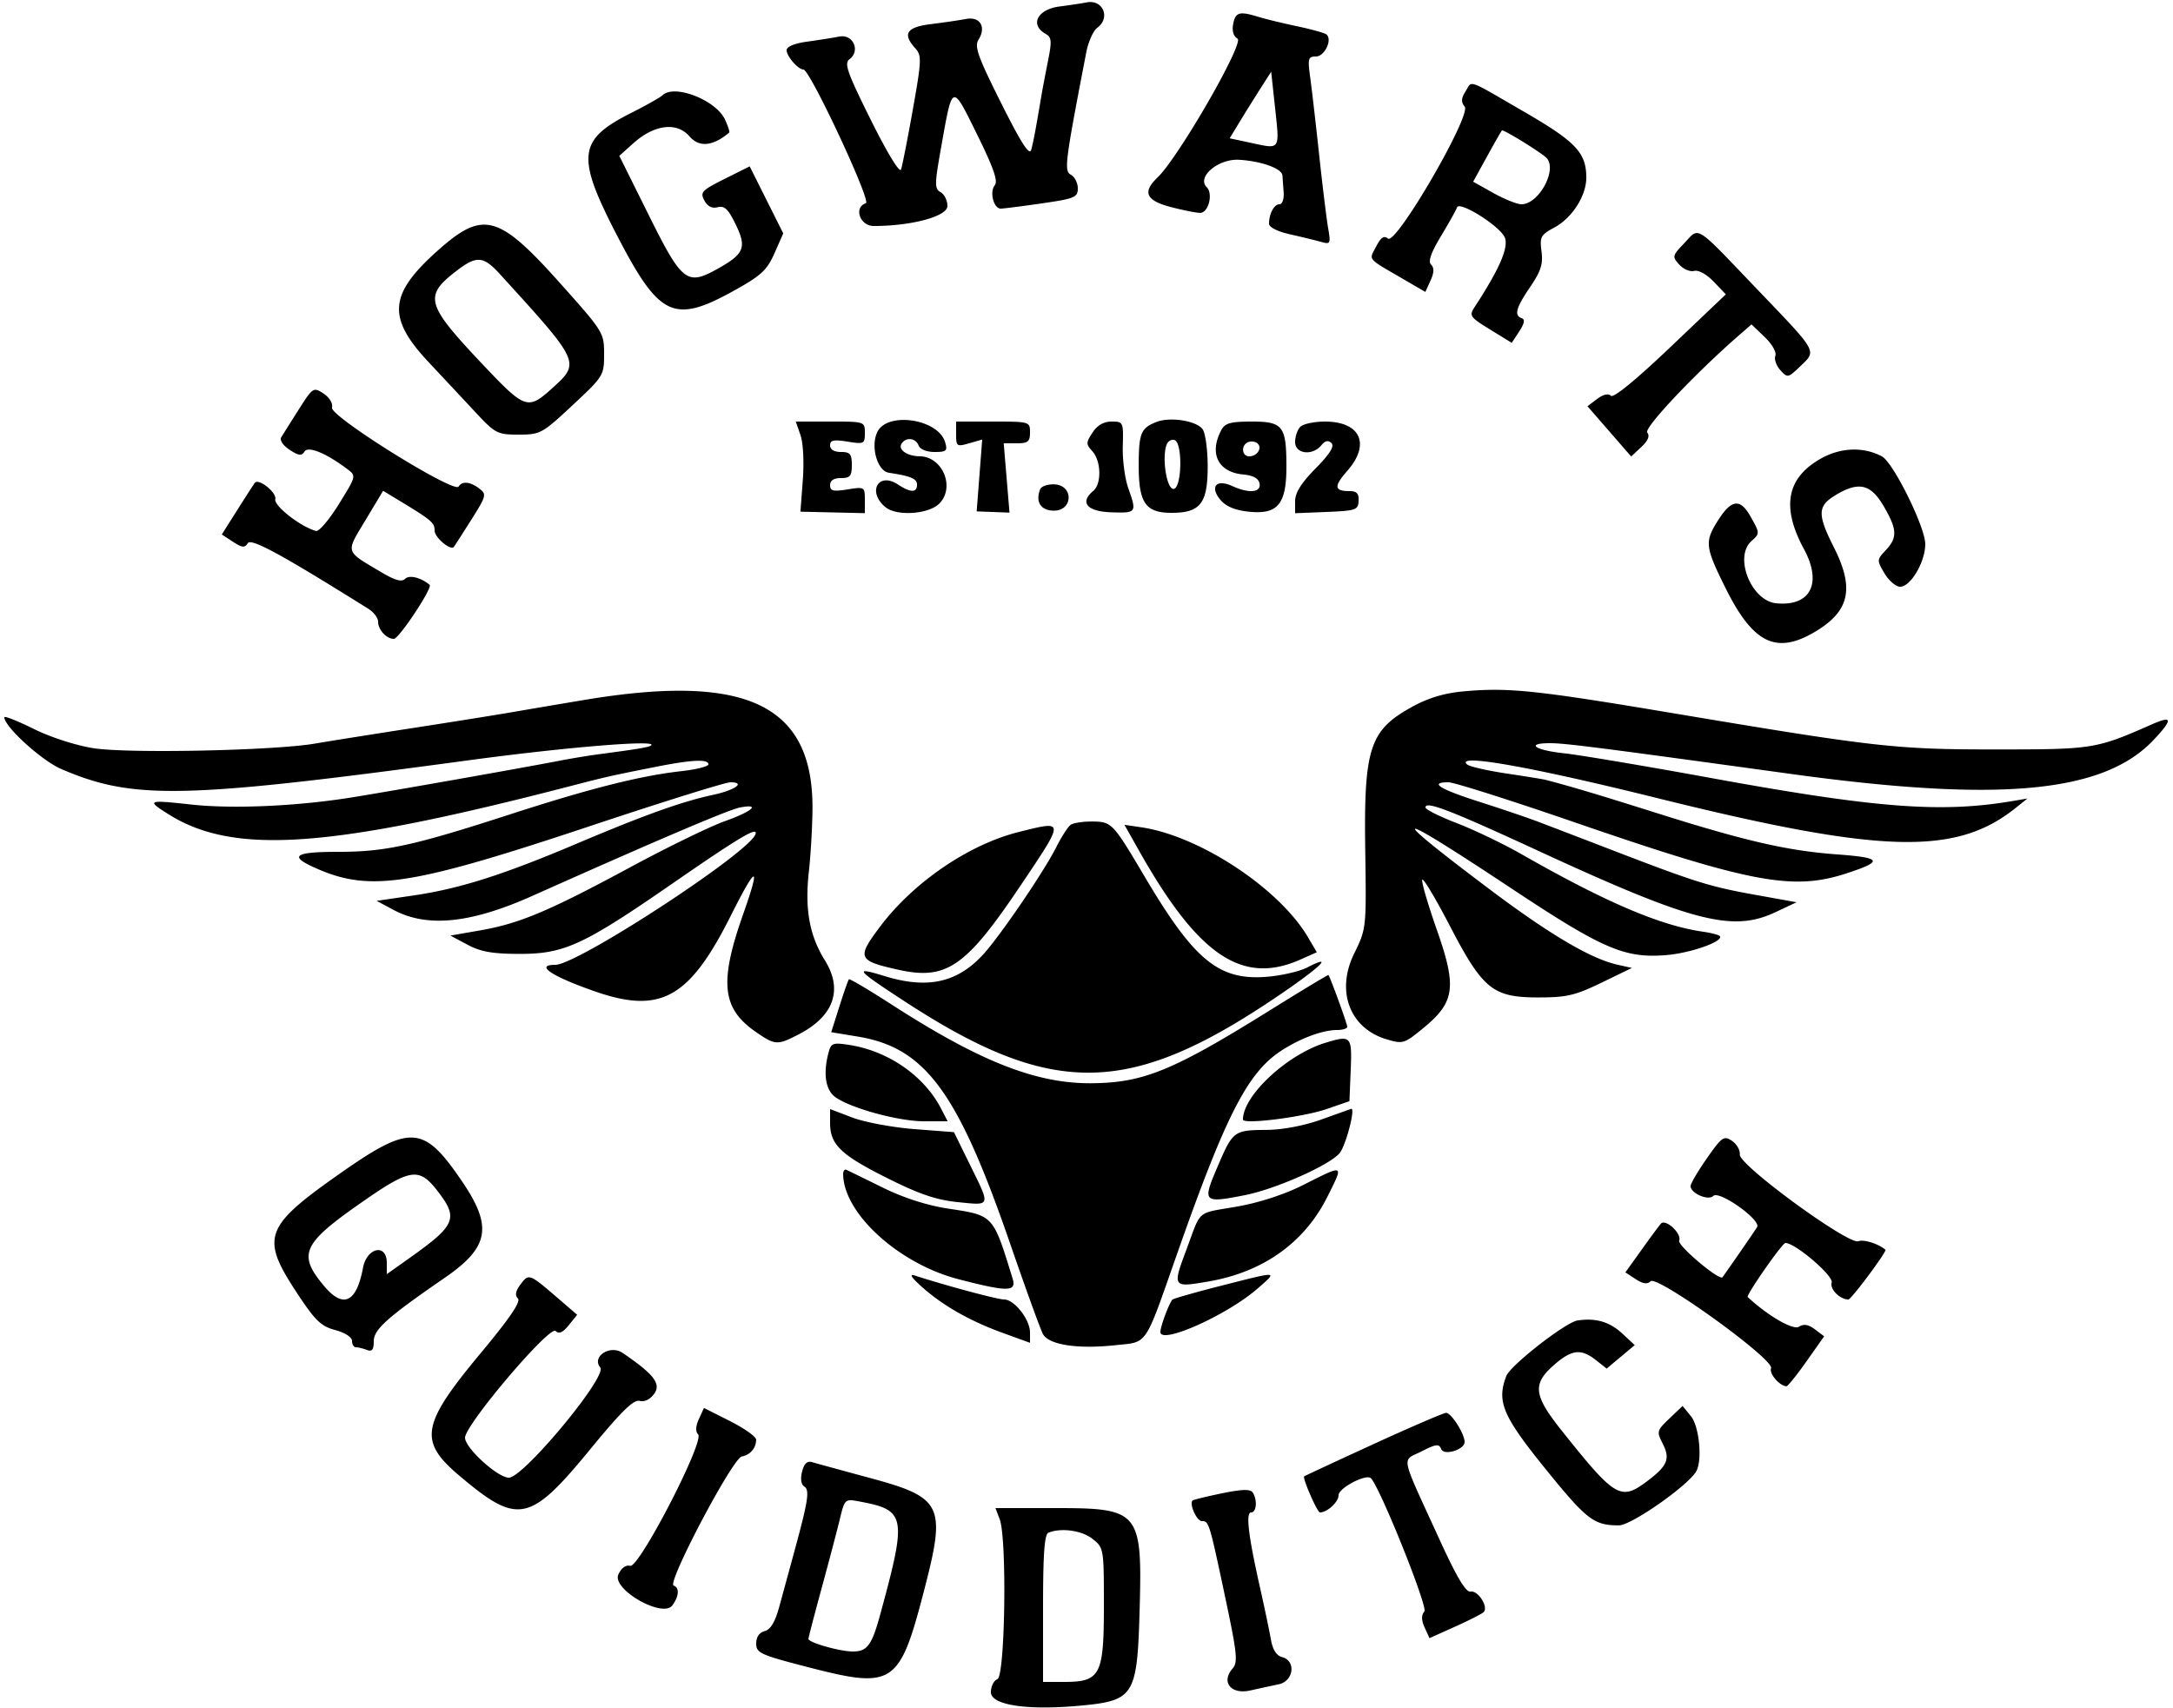 <!DOCTYPE svg PUBLIC "-//W3C//DTD SVG 1.1//EN" "http://www.w3.org/Graphics/SVG/1.1/DTD/svg11.dtd">
<svg xmlns="http://www.w3.org/2000/svg" viewBox="0 0 500 393">
<path d="M250 .559c-.825.172-3.637.595-6.25.939-5.075.667-6.853 4.226-3.147 6.299 1.379.773 1.452 1.649.523 6.3-.594 2.972-1.269 6.528-1.501 7.903-1.354 8.039-1.856 10.704-2.348 12.464-.399 1.431-2.277-1.485-6.92-10.751-5.351-10.675-6.186-13.014-5.207-14.581 1.841-2.948.356-5.388-2.899-4.765-1.513.29-5.114.818-8.001 1.174-5.672.699-6.67 2.232-3.636 5.585 1.489 1.645 1.444 2.742-.574 14.079-1.204 6.762-2.427 12.97-2.717 13.795-.31.883-3.161-3.796-6.935-11.382-5.485-11.027-6.193-13.044-4.914-14 2.576-1.927.813-5.827-2.354-5.207-1.441.282-4.757.806-7.37 1.165-2.928.401-4.75 1.155-4.75 1.966 0 1.404 2.656 4.458 3.876 4.458 1.481 0 15.651 30.324 14.369 30.752-2.874.958-1.392 5.248 1.812 5.248C209.781 52 218 49.77 218 47.403c0-1.267-.704-2.698-1.565-3.179-1.416-.793-1.406-1.769.111-10.3 2.648-14.896 2.441-14.821 8.278-2.987 3.785 7.671 4.855 10.744 4.073 11.688-1.25 1.506-.265 5.375 1.368 5.375.622 0 4.867-.54 9.433-1.2 7.587-1.097 8.302-1.394 8.302-3.451 0-1.237-.709-2.646-1.576-3.131-1.62-.907-1.408-2.606 3.521-28.159.471-2.442 1.612-4.993 2.536-5.669 3.125-2.285 1.281-6.619-2.481-5.831m33.75 4.966c-.305 1.598.062 2.83 1 3.355 1.641.918-13.592 27.371-18.406 31.962-3.554 3.39-2.664 5.315 3.157 6.824 2.75.712 5.734 1.304 6.632 1.315 1.93.023 3.062-4.386 1.521-5.927-2.344-2.344 2.7-6.58 7.487-6.287 5.137.314 9.826 2.014 9.94 3.604l.283 3.879c.114 1.555-.309 2.75-.974 2.75-1.224 0-2.39 2.195-2.39 4.499 0 .777 1.986 1.78 4.75 2.4 2.613.585 5.82 1.365 7.127 1.732 2.282.642 2.35.513 1.709-3.231-.368-2.145-1.295-9.725-2.06-16.843-.765-7.119-1.689-15.107-2.053-17.75-.597-4.345-.471-4.807 1.317-4.807 1.994 0 3.847-3.872 2.427-5.072-.394-.333-3.417-1.177-6.717-1.875s-7.305-1.67-8.899-2.161c-4.423-1.361-5.326-1.109-5.851 1.633m6.187 14.975a466.948 466.948 0 0 0-4.773 7.661l-2.218 3.662 5.173 1.109c6.515 1.397 6.331 1.683 5.267-8.156l-.894-8.276-2.555 4m47.246.578c-.974 1.559-1.015 2.42-.165 3.443 1.616 1.948-15.789 31.914-17.643 30.375-.925-.767-1.638-.289-2.738 1.839-1.67 3.229-2.281 2.517 6.596 7.681l4.733 2.754 1.19-2.612c.832-1.828.874-2.928.138-3.664-.737-.737-.051-2.716 2.283-6.592 1.834-3.046 3.491-6.006 3.682-6.578.521-1.563 9.757 4.217 10.961 6.859 1.013 2.223-1.137 7.22-6.907 16.055-1.314 2.012-1.103 2.319 3.567 5.193l4.965 3.055 1.731-2.642c1.187-1.813 1.369-2.762.577-3.026-1.824-.608-1.344-2.384 1.95-7.218 2.444-3.585 2.971-5.242 2.591-8.151-.436-3.335-.18-3.811 2.962-5.5 4.078-2.193 7.344-7.287 7.344-11.456 0-5.757-2.372-8.265-14.395-15.226-13.357-7.732-11.793-7.197-13.422-4.589m-184.733.834c-.522.502-3.797 2.348-7.278 4.104-12.252 6.18-12.66 9.933-3.084 28.374 9.649 18.582 12.991 20.144 26.756 12.511 6.307-3.497 7.63-4.717 9.362-8.633l2.017-4.56-3.862-7.715-3.861-7.715-5.772 2.886c-5.25 2.626-5.671 3.074-4.664 4.956.74 1.382 1.76 1.898 3.074 1.554 1.55-.405 2.424.43 4.133 3.947 2.589 5.329 1.996 6.79-4.154 10.227-7.064 3.948-8.165 3.086-15.883-12.441L142.5 35.861l3.206-2.877c4.843-4.347 10.036-4.985 12.953-1.594 2.218 2.579 5.403 2.269 9.128-.888.159-.134-.268-1.463-.947-2.953-2.051-4.502-11.654-8.264-14.39-5.637m189.765 13.994-3.247 5.905 4.642 2.595c2.553 1.427 5.468 2.594 6.477 2.594 3.925 0 8.213-7.729 5.86-10.564-.864-1.041-9.533-6.436-10.342-6.436-.079 0-1.604 2.658-3.39 5.906M100.788 57.595C89.45 67.683 88.999 73.07 98.632 83.34c3.227 3.44 8.049 8.596 10.715 11.458 4.63 4.97 5.077 5.202 10 5.202 4.981-.001 5.394-.226 12.403-6.766 7.129-6.652 7.25-6.848 7.25-11.758 0-4.917-.156-5.169-10.108-16.301-14.187-15.87-17.717-16.822-28.104-7.58m286.744-1.628c-2.744 2.863-2.795 3.085-1.146 4.907.95 1.05 2.495 1.708 3.432 1.463.998-.261 2.861.763 4.499 2.472l2.794 2.916-12.755 12.138c-7.974 7.589-13.107 11.786-13.696 11.197-.588-.588-1.774-.313-3.164.735l-2.223 1.677 5.03 5.782 5.029 5.783 2.321-2.181c1.558-1.463 2.01-2.558 1.373-3.325-.853-1.027 11.017-13.602 21.231-22.493l2.756-2.399 3.019 2.892c1.714 1.642 2.782 3.512 2.47 4.325-.303.788.214 2.277 1.148 3.309 1.651 1.825 1.775 1.802 4.524-.831 3.886-3.724 4.28-3.012-9.764-17.682-14.731-15.387-13.263-14.458-16.878-10.685m-282.481 6.347c-7.603 5.844-7.087 7.681 6.057 21.582 9.718 10.279 10.346 10.496 15.889 5.488 6.604-5.967 6.63-5.911-11.997-26.345-3.786-4.153-5.341-4.266-9.949-.725M68.725 94.248c-1.836 2.889-3.647 5.765-4.023 6.393-.388.645.451 1.885 1.932 2.855 2.091 1.37 2.779 1.453 3.422.414.834-1.35 4.971.339 9.856 4.024 2.077 1.566 2.071 1.589-1.944 8.068-2.214 3.574-4.576 6.351-5.247 6.172-3.528-.941-9.762-5.807-9.379-7.32.378-1.494-3.786-4.841-4.694-3.772-.196.23-1.988 3.001-3.983 6.157l-3.627 5.74 2.566 1.681c2.104 1.378 2.717 1.439 3.397.338.767-1.24 7.516 2.427 27.749 15.076 1.237.774 2.25 2.109 2.25 2.967 0 1.865 1.919 3.959 3.628 3.959 1.17 0 8.977-11.785 8.23-12.423-1.968-1.682-4.681-2.354-5.639-1.396-.782.782-2.295.37-5.403-1.471-8.541-5.063-8.322-4.358-3.737-11.995l4.073-6.784 3.674 2.224c7.484 4.53 8.174 5.114 8.174 6.925 0 1.589 3.675 4.695 4.439 3.751.148-.182 1.933-2.964 3.967-6.182 3.491-5.523 3.598-5.929 1.896-7.219-2.136-1.62-3.956-1.798-4.778-.468-1.018 1.647-29.602-16.176-29.135-18.166.234-.997-.581-2.347-1.963-3.252-2.307-1.512-2.44-1.425-5.701 3.704m197.303 2.867c-3.52 1.402-3.995 2.576-4.013 9.912-.02 8.684 1.554 10.973 7.542 10.973 6.677 0 8.353-2.186 8.326-10.856-.012-3.824-.553-7.62-1.202-8.437-1.547-1.944-7.525-2.838-10.653-1.592m-81.84 2.995c.622 1.785.85 6.199.535 10.366l-.548 7.256 7.412.172 7.413.172v-3.05c0-2.998-.068-3.039-4-2.41-3.29.526-4 .351-4-.988 0-1.07.857-1.628 2.5-1.628 2.111 0 2.5-.467 2.5-3s-.389-3-2.5-3c-1.564 0-2.5-.566-2.5-1.512 0-1.204.815-1.381 4-.872 3.814.61 4 .518 4-1.988 0-2.617-.034-2.628-7.948-2.628h-7.948l1.084 3.11m17.64-.631c-1.54 3.378.069 8.906 2.707 9.303 5.03.757 6.465 1.365 6.465 2.737 0 1.894-1.461 1.88-4.394-.042-4.588-3.006-7.129 1.802-2.787 5.273 2.587 2.068 9.869 1.562 12.285-.854 3.75-3.75.783-10.872-4.545-10.911-2.808-.021-4.964-1.521-4.128-2.873.985-1.595 3.256-1.371 3.931.388.34.887 1.842 1.5 3.674 1.5 2.745 0 3.022-.257 2.43-2.25-1.604-5.402-13.429-7.12-15.638-2.271M220 99.93c0 2.781.153 2.886 3 2.07l3.001-.861-.635 8.264-.635 8.263 3.776.142 3.776.142-.665-7.975-.665-7.975h3.024c2.558 0 3.023-.385 3.023-2.5 0-2.471-.1-2.5-8.5-2.5H220v2.93m31.391-.404c-1.531 2.336-1.532 2.66-.023 4.328 2.015 2.227 2.13 7.488.199 9.09-3.21 2.665-1.462 4.751 4.135 4.934 5.842.191 5.906.097 3.89-5.617-.774-2.194-1.334-6.526-1.244-9.625.16-5.513.104-5.636-2.569-5.636-1.819 0-3.286.845-4.388 2.526m29.644-.592c-2.879 5.38-.791 9.687 4.961 10.234 2.361.225 3.595.897 3.819 2.082.395 2.085-2.419 2.343-6.295.577-3.62-1.649-5.194.119-2.77 3.112 1.249 1.543 3.285 2.423 6.423 2.777 6.786.765 8.827-1.613 8.827-10.282 0-9.417-.78-10.434-8-10.434-4.839 0-6.12.356-6.965 1.934M299.2 98.2c-.66.66-1.2 2.235-1.2 3.5 0 2.751 3.967 3.249 6.035.758.893-1.076 1.597-1.226 2.329-.494.731.731-.375 2.493-3.658 5.827-3.317 3.367-4.706 5.592-4.706 7.537v2.76l7.25-.294c6.725-.273 7.258-.457 7.363-2.544.085-1.685-.438-2.25-2.083-2.25-3.551 0-3.668-1.079-.507-4.679 5.382-6.129 3.019-11.321-5.152-11.321-2.459 0-5.011.54-5.671 1.2m-30.763 4.102c-1.125 2.934-.012 10.198 1.563 10.198 1.946 0 2.182-10.606.251-11.25-.688-.229-1.504.245-1.814 1.052m18.813-.594c-1.73.635-1.576 3.292.191 3.292 1.819 0 3.064-1.919 1.922-2.962-.475-.433-1.425-.582-2.113-.33m131.793 3.773c-7.937 4.433-9.218 11.148-3.973 20.832 4.273 7.89 1.541 13.266-6.351 12.496-5.759-.562-9.794-10.621-5.734-14.295 1.978-1.79 1.977-1.809-.157-5.606-2.49-4.43-4.543-4.063-7.878 1.406-2.695 4.42-2.508 5.751 2.109 15.029 6.297 12.655 11.601 15.284 20.414 10.12 8.09-4.741 9.31-9.987 4.527-19.463-3.847-7.62-3.807-9.538.25-12.011 5.378-3.279 8.16-2.671 11.155 2.439 3.144 5.365 3.236 7.261.493 10.181-2.058 2.19-2.064 2.302-.284 5.314.999 1.692 2.627 3.077 3.616 3.077 2.41 0 5.762-5.701 5.766-9.807.005-3.891-7.35-18.777-9.97-20.179-4.214-2.255-9.419-2.081-13.983.467m-179.716 7.11c-1.117 2.909.174 4.897 3.181 4.903 4.406.009 4.554-5.808.153-6.043-1.561-.083-3.062.43-3.334 1.14m97.655 46.465c-4.493.39-8.166 1.464-11.824 3.454-10.04 5.465-11.364 9.463-11.016 33.264.261 17.838.254 17.895-2.566 23.661-4.227 8.64-1.007 17.157 7.444 19.689 3.77 1.13 4.076 1.038 8.42-2.521 7.363-6.034 7.828-9.411 3.132-22.781-2.105-5.995-3.589-11.138-3.298-11.429.291-.291 3.142 4.5 6.336 10.647 7.581 14.59 9.888 16.46 20.312 16.46 6.572 0 8.507-.45 14.578-3.392l7-3.393-3.327-.747c-6.183-1.388-15.662-6.993-29.698-17.56-24.259-18.264-22.272-18.278 5.223-.037 21.089 13.991 26.11 16.159 35.651 15.393 5.743-.461 13.511-3.237 12.338-4.41-.274-.274-2.003-.715-3.843-.978-9.809-1.407-22.33-6.754-41.72-17.817-4.193-2.393-10.886-5.607-14.874-7.141-3.988-1.535-7.25-3.166-7.25-3.624 0-1.58 5.571.562 26 9.995 35.424 16.357 44.632 18.745 54.465 14.123l4.923-2.314-9.444-1.695c-10.496-1.884-13.672-2.872-32.444-10.089a8317.016 8317.016 0 0 0-17.5-6.71c-2.475-.942-8.655-3.038-13.733-4.659-9.071-2.893-11.506-4.445-6.976-4.445 1.26 0 14.198 4.103 28.75 9.117 40.78 14.053 50.478 15.883 62.797 11.853 8.632-2.823 8.234-3.617-2.196-4.383-11.373-.835-21.016-3.051-41.642-9.571-13.127-4.15-20.287-6.285-25.5-7.606-.55-.14-4.6-.794-9-1.454-4.4-.66-8.428-1.595-8.95-2.078-2.759-2.55 14.687.541 43.707 7.743 51.713 12.835 68.792 13.307 82.54 2.282l2.703-2.167-3.5.592c-16.366 2.767-31.269 1.627-69.218-5.296-15.245-2.781-30.446-5.341-33.781-5.69-6.831-.714-9.139-2.344-3.31-2.338 3.473.003 11.178.987 55.309 7.064 48.146 6.63 72.019 4.398 83.535-7.811 4.455-4.723 4.379-5.686-.285-3.633-12.998 5.722-13.521 5.807-35.75 5.818-23.261.012-27.725-.489-75-8.414-31.028-5.201-37.316-5.859-47.518-4.972M134.5 161.044c-6.05 1.011-13.7 2.306-17 2.878-3.3.572-13.425 2.188-22.5 3.591s-19.2 3.014-22.5 3.579c-9.454 1.62-43.003 2.321-51 1.066-4.032-.632-9.862-2.517-13.75-4.445C4.037 165.872 1 164.67 1 165.042c0 2.155 8.579 9.961 13.073 11.894 16.602 7.142 27.898 6.906 93.427-1.954 22.54-3.048 43.647-4.795 42.358-3.507-.446.446-2.7.831-12.358 2.111-2.2.291-6.25.965-9 1.498-8.523 1.65-38.562 6.955-47.5 8.389-12.678 2.034-27.439 2.691-37 1.646-10.087-1.103-10.347-.994-5.273 2.208 14.993 9.465 37.014 7.937 92.363-6.41 8.508-2.206 9.369-2.4 19.748-4.46 8.366-1.661 12.162-1.844 12.162-.586 0 .479-2.812 1.187-6.25 1.573-9.476 1.064-20.96 3.963-39.474 9.964C95.189 194.567 88.639 196 77.997 196c-10.572 0-11.767.992-4.803 3.988 12.146 5.225 21.699 3.712 62.557-9.905C152.388 184.537 166.927 180 168.06 180c3.587 0 1.113 1.797-3.978 2.889-7.137 1.531-15.806 4.631-31.26 11.181-17.163 7.274-27.074 10.419-37.767 11.982l-8.399 1.228 3.922 2.095c7.715 4.12 17.721 3.105 31.922-3.239 28.749-12.844 45.191-19.845 47.75-20.334 4.914-.938 2.906.874-3.5 3.159-3.437 1.226-13.247 6.006-21.798 10.622-18.665 10.075-25.428 12.919-34.474 14.494l-6.844 1.192 3.933 2.1c3.044 1.626 5.741 2.104 11.933 2.115 10.335.019 14.672-1.978 35.371-16.29 15.315-10.59 19.633-13.151 18.963-11.248C172.311 196.268 132.88 222 127.778 222c-4.808 0-.882 2.631 9.129 6.117 15.101 5.259 21.711 1.58 31.228-17.385 5.988-11.933 6.99-12.079 2.874-.418-5.543 15.704-4.907 21.713 2.868 27.101 4.501 3.119 4.989 3.144 10.024.52 7.954-4.146 10.088-10.207 5.945-16.886-3.613-5.824-4.696-11.802-3.724-20.561.426-3.844.798-10.311.827-14.372.166-23.963-15.182-31.3-52.449-25.072m111.884 28.721c-.613.404-2.136 2.76-3.383 5.235-2.831 5.617-12.943 20.449-16.804 24.646-5.961 6.479-12.794 7.972-22.65 4.947-7.219-2.215-6.712-1.575 4.606 5.812 33.798 22.06 51.473 21.918 85.086-.684 10.385-6.983 14.143-10.521 7.556-7.115-1.762.911-5.949 1.877-9.302 2.147-11.023.884-16.66-3.722-28.019-22.892-7.555-12.752-7.632-12.83-12.474-12.83-1.925 0-4.002.33-4.616.734m-11.884 1.647c-11.559 2.872-24.304 11.562-32.028 21.837-5.369 7.142-5.097 7.796 4.104 9.855 11.218 2.511 15.621-.522 28.388-19.55 10.074-15.015 10.084-14.762-.464-12.142m27.53 4.23c13.666 24.257 23.814 31.111 37.217 25.133l3.747-1.671-2.058-3.489c-6.622-11.222-24.912-23.277-38.321-25.257l-3.885-.574 3.3 5.858M292 232.589c-22.133 13.778-28.92 16.55-40.782 16.657-12.775.116-25.693-4.968-46.139-18.159-5.182-3.342-9.566-5.934-9.742-5.758-.175.176-1.164 2.987-2.197 6.246l-1.878 5.925 6.119 1.011c15.552 2.568 23.006 12.711 35.084 47.74 3.556 10.313 6.933 19.623 7.503 20.689 1.334 2.493 7.916 3.52 16.601 2.59 7.668-.822 6.642.697 14.351-21.239 11.11-31.611 16.146-41.441 23.806-46.472 4.39-2.883 9.581-4.819 12.923-4.819 1.293 0 2.351-.338 2.35-.75 0-.68-3.954-11.535-4.337-11.907-.089-.087-6.237 3.624-13.662 8.246m12.994 7.345c-8.816 2.682-18.994 12.15-18.994 17.67 0 1.192 13.833-.549 19.272-2.426l5.228-1.803.294-7.188c.319-7.816.104-8.049-5.8-6.253m-114.336 2.211c-1.308 4.887-.721 8.697 1.592 10.328 3.65 2.573 14.542 5.527 20.381 5.527h5.42l-1.489-2.88c-3.92-7.581-12.159-13.3-21.168-14.694-3.72-.576-4.165-.414-4.736 1.719m.342 16.229c0 4.97 2.409 7.311 12.985 12.618 7.528 3.778 11.374 5.091 16.422 5.609 7.668.785 7.559 1.123 2.779-8.601l-3.686-7.5-9.111-.701c-5.01-.386-11.423-1.58-14.25-2.654L191 255.192v3.182m113-.769c-3.933 1.406-8.87 2.344-12.5 2.375-7.624.064-7.806.201-11.379 8.546-3.488 8.148-3.289 8.354 6.275 6.482 7.028-1.375 19.308-6.798 21.806-9.63 1.441-1.633 3.799-10.655 2.676-10.238-.208.078-3.303 1.187-6.878 2.465m88.75 8.914c-2.062 2.949-3.75 5.822-3.75 6.386 0 1.668 4.061 3.434 5.223 2.272 1.35-1.35 11.057 5.552 10.08 7.167-.534.882-5.008 7.37-7.947 11.526-.666.941-10.417-7.269-9.981-8.404.634-1.653-3.147-5.136-4.225-3.892-.442.509-2.456 3.237-4.477 6.061l-3.674 5.134 2.366 1.55c1.664 1.091 2.679 1.237 3.424.492 1.495-1.495 28.503 17.985 27.729 20.002-.478 1.246 1.918 4.062 3.535 4.155.304.018 2.382-2.561 4.617-5.73l4.063-5.761-2.117-1.597c-1.506-1.136-2.57-1.311-3.686-.607-1.342.846-7.071-2.47-11.786-6.823-.444-.41 7.948-12.45 8.678-12.45 2.269 0 11.127 7.585 10.642 9.114-.476 1.499 1.889 3.886 3.85 3.886.654 0 8.927-11.102 8.526-11.441-1.64-1.389-4.983-2.441-6.232-1.962-2.296.881-27.516-17.551-27.286-19.942.098-1.015-.722-2.442-1.822-3.171-1.835-1.217-2.309-.885-5.75 4.035M77.5 270.526c-16.581 11.703-17.494 14.298-9.378 26.66 4.383 6.676 5.683 7.954 9 8.847 2.259.608 3.878 1.654 3.878 2.506 0 .803.413 1.461.918 1.461.505 0 1.63.273 2.5.607 1.191.457 1.582-.032 1.582-1.977 0-2.737 3.093-5.504 16.353-14.63 10.238-7.046 11.064-11.77 3.897-22.271-8.904-13.046-11.799-13.167-28.75-1.203m116.51-.359c.066 9.01 12.773 20.6 26.49 24.16 11.441 2.97 13.448 2.945 12.492-.155-4.55-14.75-4.294-14.474-14.957-16.101-4.797-.731-10.158-2.467-15-4.855-4.144-2.044-7.873-3.866-8.285-4.049-.412-.184-.746.266-.74 1m105.652 2.588c-4.15 2.086-10.018 3.993-14.925 4.85-9.618 1.679-8.242.527-11.699 9.793-3.305 8.861-3.286 8.89 5.075 7.452 12.546-2.157 22.06-8.946 27.321-19.495 3.809-7.637 4.04-7.533-5.772-2.6m-217.38 4.555c-12.721 8.951-13.743 11.424-7.693 18.613 4.401 5.231 7.433 3.808 8.934-4.191.886-4.723 5.477-5.684 5.477-1.147v2.585l5.25-3.723c10.587-7.51 11.27-9.105 6.536-15.265-4.442-5.78-6.289-5.468-18.504 3.128m37.527 18.168c-1.176 1.559-1.372 2.559-.644 3.287.727.727-1.878 4.556-8.565 12.59-13.685 16.438-14.347 20.207-4.94 28.163 13.55 11.462 16.214 10.917 30.264-6.188 7.095-8.639 9.876-11.354 11.257-10.993 1.131.296 2.423-.348 3.37-1.679 1.611-2.265-.152-4.522-7.327-9.381-2.859-1.936-7.153.899-5.103 3.369 1.685 2.03-17.666 25.354-21.034 25.354-2.581 0-10.087-6.836-10.087-9.187 0-2.97 19.488-25.925 20.852-24.561.758.758 1.633.371 3.01-1.33l1.942-2.398-4.074-3.512c-6.979-6.016-7.033-6.038-8.921-3.534m92.191.517c4.817 4.334 11.088 7.922 18.63 10.66l6.37 2.312v-2.349c0-3.011-3.605-7.618-5.961-7.618-1.521 0-13.228-3.138-20.539-5.506-1.343-.435-.851.386 1.5 2.501m68.773-.104c-5.899 1.501-10.871 2.927-11.047 3.169-.896 1.229-2.726 6.208-2.726 7.417 0 3.002 15.44-3.913 22.417-10.038 4.604-4.043 4.996-4.018-8.644-.548M363 303.829c-2.741.402-15.458 10.316-16.408 12.791-2.247 5.857-.842 9.188 9.005 21.347 9.526 11.763 11.13 12.998 16.903 13.014 2.784.007 15.516-8.84 17.732-12.322 1.526-2.399.806-10.391-1.154-12.798l-1.921-2.361-3.031 2.892c-2.88 2.747-2.959 3.031-1.586 5.686 1.812 3.503 1.197 5.122-3.224 8.495-6.394 4.877-7.476 4.261-19.941-11.354-6.512-8.157-6.826-10.738-1.84-15.115 4.104-3.604 6.237-3.858 9.676-1.153l2.481 1.952 3.227-2.702 3.227-2.701-2.823-2.625c-2.946-2.739-6.092-3.667-10.323-3.046m-202.185 22.678c-.756 1.658-.82 2.888-.184 3.524 1.547 1.547-13.565 30.799-15.632 30.259-.994-.26-2.04.505-2.715 1.987-1.552 3.406 10.211 10.134 12.425 7.106 1.542-2.108 1.67-4.09.294-4.55-1.611-.538 13.552-29.274 15.671-29.699 1.984-.397 3.287-1.92 3.311-3.87.008-.679-2.69-2.601-5.997-4.27l-6.012-3.035-1.161 2.548M316 332.299c-8.525 3.91-15.683 7.238-15.906 7.395-.473.332 3.006 8.306 3.624 8.306 1.676 0 4.282-2.408 4.282-3.958 0-1.673 6.408-5.015 7.462-3.892 2.187 2.33 13.122 29.597 12.283 30.63-.722.888-.701 2.022.069 3.712l1.109 2.433 5.788-2.598c3.184-1.43 6.168-2.939 6.632-3.355 1.258-1.131-1.212-5.079-2.974-4.754-1.077.199-3.148-3.261-7.018-11.718-9.359-20.454-8.886-18.186-4.282-20.535 3.364-1.717 4.057-1.801 4.535-.555.615 1.603 5.396.168 5.396-1.62 0-1.905-3.116-6.785-4.276-6.696-.673.052-8.199 3.294-16.724 7.205m-131.442 6.326c-.414 1.65-.225 2.963.491 3.405 1.297.802.933 3.193-2.276 14.97-1.125 4.125-2.676 9.815-3.449 12.644-.97 3.554-2.01 5.302-3.364 5.656-1.248.327-1.96 1.37-1.96 2.872 0 2.178.937 2.6 12.25 5.515 19.252 4.96 20.728 3.982 26.3-17.421 5.213-20.025 4.425-21.663-12.63-26.262-6.281-1.694-12.155-3.302-13.054-3.573-1.14-.343-1.838.32-2.308 2.194m96.562 4.986c-3.51.724-6.529 1.465-6.711 1.646-.813.814.96 4.743 2.14 4.743 1.628 0 1.702.244 5.445 17.895 2.648 12.486 2.866 14.608 1.64 16-2.752 3.127-.403 6.068 4.051 5.072a579.65 579.65 0 0 1 6.565-1.429c3.429-.718 4.009-5.396.775-6.242-1.335-.349-2.183-1.697-2.614-4.156-.35-2.002-1.449-7.24-2.441-11.64-2.747-12.187-3.38-17.5-2.084-17.5 1.252 0 1.472-2.916.349-4.603-.531-.797-2.504-.737-7.115.214m-87.911 6.063c-.643 2.654-2.521 9.776-4.172 15.826-1.65 6.05-3.009 11.266-3.019 11.592-.026.842 7.237 2.908 10.226 2.908 3.304 0 4.358-1.431 6.302-8.557 6.166-22.6 5.918-23.952-4.75-25.953-3.398-.638-3.424-.613-4.587 4.184m36.816-.109c1.706 4.487 1.254 36.114-.525 36.797-.825.316-1.5 1.662-1.5 2.99 0 3.004 8.379 4.252 20.757 3.092 12.173-1.141 12.908-2.325 13.457-21.683.653-23.023.051-23.761-19.364-23.761h-13.8l.975 2.565m11.225 3.097c-.931.376-1.25 4.824-1.25 17.421V387h4.811c8.382 0 9.189-1.533 9.189-17.466 0-13.273-.023-13.407-2.635-15.461-2.458-1.934-7.185-2.593-10.115-1.411" fill-rule="evenodd"/>
</svg>